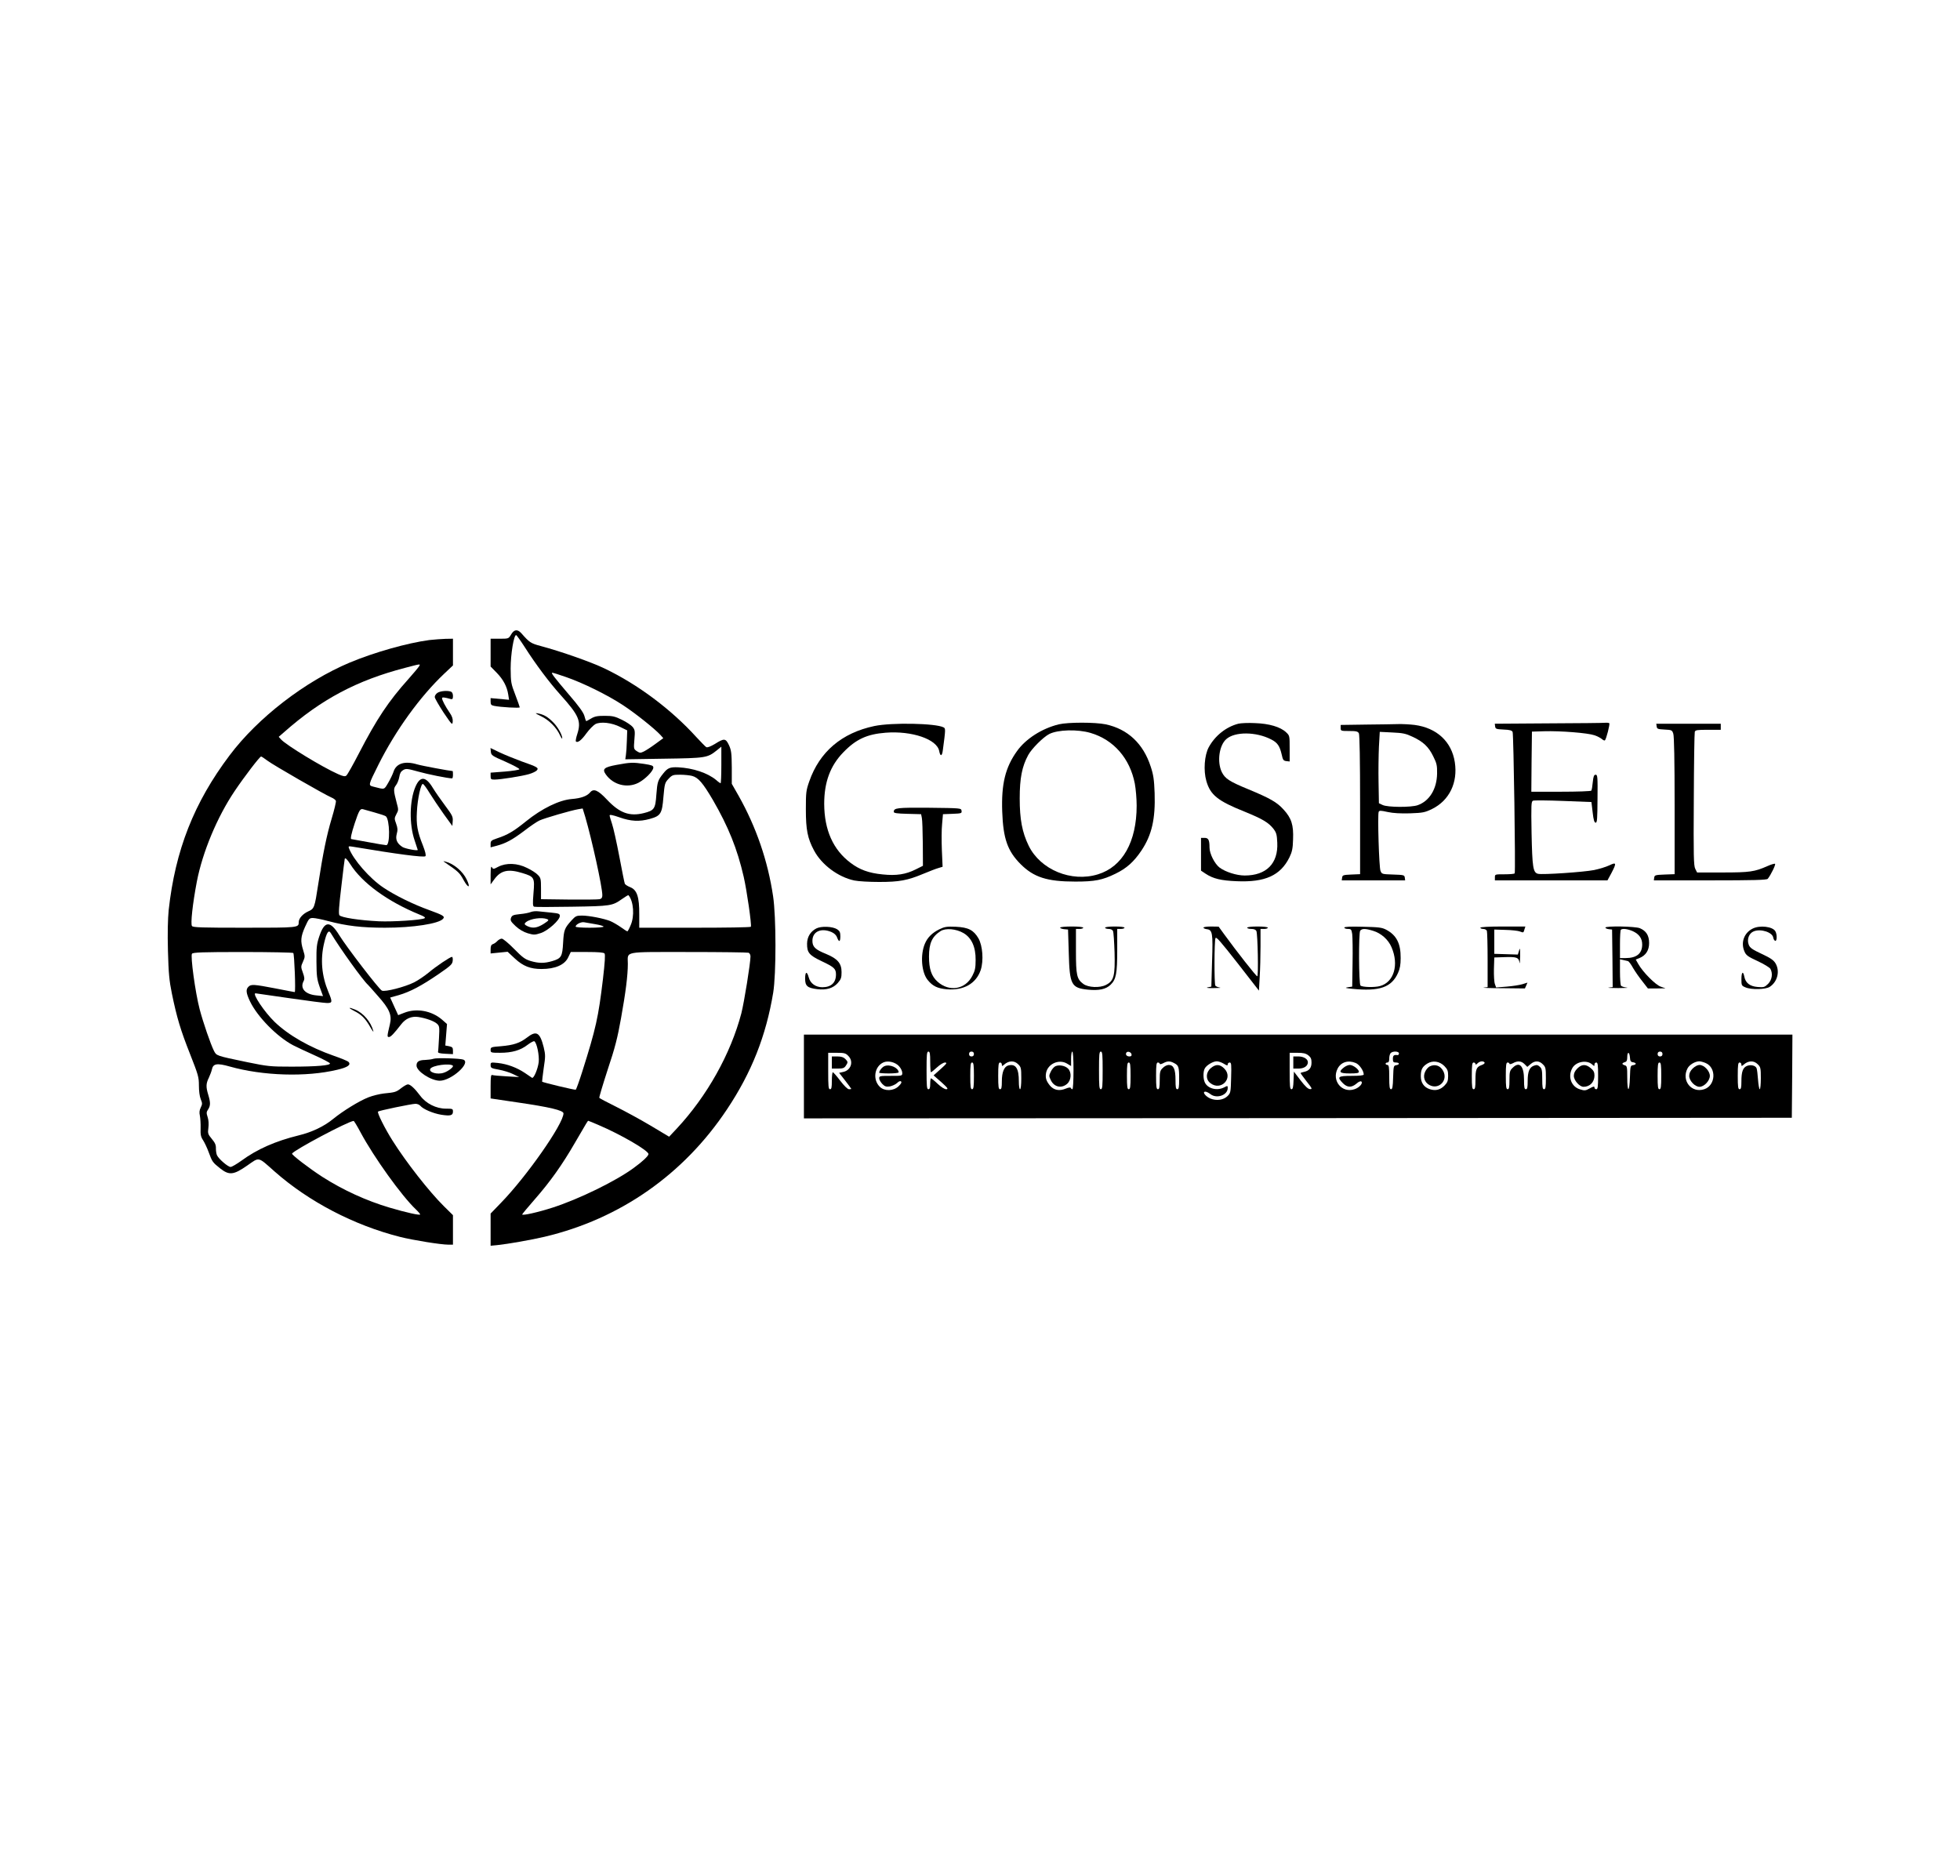 <?xml version="1.0" standalone="no"?>
<!DOCTYPE svg PUBLIC "-//W3C//DTD SVG 20010904//EN"
 "http://www.w3.org/TR/2001/REC-SVG-20010904/DTD/svg10.dtd">
<svg version="1.0" xmlns="http://www.w3.org/2000/svg"
 width="1614pt" height="1545pt" viewBox="0 0 1614 1545"
 preserveAspectRatio="xMidYMid meet">

<g transform="translate(0,1545) scale(0.1,-0.1)"
fill="#000000" stroke="none">
<path d="M4209 10225 c-21 -35 -21 -35 -95 -35 l-74 0 0 -114 0 -115 49 -50
c55 -56 86 -115 96 -180 l7 -44 -76 7 -76 7 0 -29 c0 -25 5 -30 29 -35 54 -11
211 -20 211 -12 0 4 -17 51 -37 104 -35 91 -37 102 -38 216 0 117 26 275 45
275 4 0 37 -46 73 -102 90 -141 199 -286 293 -391 151 -168 172 -215 138 -321
-10 -30 -15 -58 -12 -62 15 -14 46 10 87 67 24 33 58 67 74 76 44 22 134 12
205 -24 l57 -28 -3 -85 c-1 -47 -5 -100 -8 -119 l-5 -34 318 5 c348 5 358 7
436 69 l37 30 0 -151 c0 -82 -3 -150 -6 -150 -3 0 -20 11 -36 26 -71 59 -192
99 -313 105 -67 3 -87 -5 -122 -49 -46 -57 -50 -70 -58 -175 -8 -118 -17 -131
-103 -153 -118 -29 -199 0 -303 110 -75 80 -111 95 -140 60 -25 -30 -75 -48
-150 -54 -103 -8 -247 -78 -379 -185 -100 -81 -151 -111 -237 -139 -47 -16
-53 -21 -53 -46 l0 -28 50 13 c75 20 129 49 227 123 49 38 105 76 125 85 40
19 264 84 320 93 l36 6 21 -68 c56 -193 141 -579 141 -646 0 -20 -6 -29 -22
-33 -13 -3 -126 -4 -253 -3 l-230 3 0 87 c0 78 -2 89 -25 112 -13 15 -53 41
-89 58 -81 41 -172 44 -238 10 -39 -21 -43 -21 -52 -4 -8 12 -10 -4 -11 -62
l0 -79 30 41 c54 75 115 88 232 52 98 -30 102 -37 91 -165 -7 -86 -6 -108 5
-112 7 -3 147 -3 310 0 323 5 334 7 415 64 27 19 50 33 52 31 43 -50 52 -174
17 -250 -11 -27 -23 -48 -26 -48 -3 0 -27 15 -53 34 -27 19 -65 41 -86 50 -53
22 -177 46 -235 46 -45 0 -53 -4 -85 -39 -59 -65 -64 -80 -70 -184 -6 -115
-15 -130 -90 -152 -65 -19 -110 -19 -178 1 -46 14 -66 29 -136 100 -46 47 -91
84 -101 84 -10 0 -27 -9 -37 -20 -10 -11 -26 -22 -36 -25 -14 -5 -19 -16 -19
-42 l0 -35 70 7 70 7 60 -56 c68 -63 128 -86 219 -86 113 0 191 34 220 96 l21
44 134 0 c95 0 137 -4 144 -12 7 -9 3 -74 -13 -211 -38 -316 -57 -404 -171
-764 -25 -79 -49 -145 -53 -147 -7 -4 -269 59 -277 66 -1 2 5 51 13 110 15 98
15 111 0 174 -31 123 -60 140 -138 79 -59 -45 -110 -62 -214 -71 -81 -6 -85
-8 -85 -30 0 -23 3 -24 78 -24 98 0 168 20 227 66 25 19 50 32 55 29 21 -13
42 -118 36 -172 -7 -57 -41 -137 -55 -129 -4 3 -31 21 -59 40 -66 44 -143 73
-221 82 -60 6 -61 6 -61 -18 0 -23 6 -26 68 -37 38 -7 90 -23 118 -37 l49 -24
-104 6 c-57 3 -110 8 -118 11 -10 4 -13 -15 -13 -94 l0 -99 223 -33 c261 -38
377 -65 377 -90 0 -86 -305 -522 -517 -739 l-83 -86 0 -132 0 -133 53 5 c88 9
287 44 392 69 621 147 1145 513 1502 1050 202 303 321 604 380 960 25 152 25
625 -1 795 -43 290 -139 569 -283 825 l-57 100 0 135 c-1 117 -4 141 -23 183
-27 57 -39 59 -115 11 -37 -22 -63 -32 -72 -27 -7 4 -44 42 -82 83 -208 229
-482 434 -756 565 -110 53 -358 140 -526 185 -82 22 -92 29 -159 105 -31 35
-60 32 -84 -10z m453 -351 c139 -48 340 -147 468 -231 102 -67 260 -193 309
-246 l23 -26 -63 -46 c-35 -26 -78 -54 -96 -63 -29 -14 -34 -14 -59 2 -26 18
-26 19 -20 95 6 69 5 80 -14 104 -11 14 -51 41 -88 59 -57 28 -77 33 -142 33
-60 0 -83 -4 -114 -23 -21 -13 -39 -22 -40 -20 -2 2 -8 21 -14 43 -8 28 -47
82 -123 170 -125 147 -155 185 -141 185 6 0 57 -16 114 -36z m1038 -814 c51
-14 88 -58 171 -199 126 -218 200 -400 253 -631 26 -113 67 -398 59 -412 -2
-5 -210 -8 -462 -8 l-457 0 0 108 c1 145 -18 204 -75 226 -22 9 -42 22 -44 29
-3 6 -23 107 -45 223 -22 116 -49 237 -60 269 -11 32 -20 64 -20 70 0 8 27 3
81 -16 93 -33 164 -37 250 -13 90 25 101 43 112 180 10 111 12 118 42 150 30
32 37 34 96 34 35 0 80 -5 99 -10z m-797 -1221 c37 -6 67 -15 67 -20 0 -5 -52
-9 -115 -9 -65 0 -115 4 -115 9 0 18 45 41 70 36 14 -2 55 -10 93 -16z m1261
-235 c9 -3 16 -17 16 -30 0 -56 -52 -377 -75 -468 -88 -335 -283 -683 -532
-950 l-63 -67 -152 91 c-84 50 -213 120 -285 156 -73 36 -135 69 -138 73 -2 5
29 109 69 232 61 182 81 262 110 424 38 211 56 352 56 448 0 106 -48 97 500
97 263 0 485 -3 494 -6z m-1237 -1418 c186 -79 413 -211 413 -240 0 -15 -48
-61 -120 -113 -147 -109 -453 -258 -670 -328 -118 -38 -250 -68 -250 -56 0 3
47 60 105 126 126 144 225 283 330 465 98 169 105 180 109 180 2 0 40 -15 83
-34z"/>
<path d="M3535 10179 c-180 -24 -450 -100 -654 -185 -369 -155 -757 -454 -990
-764 -294 -390 -448 -783 -502 -1275 -7 -72 -10 -189 -6 -335 5 -186 11 -247
32 -350 41 -200 72 -303 150 -500 68 -173 73 -190 73 -260 0 -46 6 -90 15
-112 14 -34 14 -40 0 -69 -11 -22 -13 -41 -7 -67 4 -21 7 -67 6 -103 -2 -54 2
-72 21 -100 12 -19 33 -63 46 -99 28 -76 31 -82 94 -132 74 -58 110 -55 222
23 104 72 85 77 227 -49 281 -248 653 -442 1032 -538 107 -27 336 -64 399 -64
l37 0 0 121 0 122 -76 75 c-120 119 -309 360 -421 538 -63 99 -129 231 -120
240 8 8 273 63 308 64 15 0 32 -7 40 -16 23 -28 105 -63 172 -74 77 -12 97 -6
97 26 0 23 -3 24 -58 24 -80 0 -164 42 -212 107 -45 60 -81 93 -101 93 -9 0
-33 -14 -54 -30 -42 -33 -50 -36 -144 -45 -35 -4 -93 -18 -128 -32 -76 -30
-209 -112 -290 -178 -74 -61 -175 -109 -283 -135 -191 -47 -342 -113 -474
-210 -38 -27 -77 -50 -87 -50 -21 0 -94 62 -111 94 -6 11 -10 37 -10 57 1 29
-6 47 -33 79 -33 40 -35 46 -29 92 4 31 2 64 -6 88 -11 34 -11 42 4 64 20 31
20 57 1 120 -20 65 -19 93 5 141 10 22 22 53 25 68 10 48 41 54 147 24 273
-77 629 -88 884 -27 87 20 117 41 94 65 -8 8 -62 30 -120 50 -200 70 -372 168
-488 279 -84 81 -188 236 -158 236 2 0 127 -18 278 -40 150 -22 290 -40 311
-40 45 0 46 8 11 92 -55 132 -67 267 -35 401 21 89 37 113 55 83 77 -128 267
-392 306 -426 3 -3 40 -43 81 -91 96 -107 118 -159 100 -233 -24 -101 -24
-106 -8 -106 15 0 42 29 101 105 36 47 85 68 140 60 65 -10 131 -34 155 -56
20 -19 21 -27 16 -120 -3 -55 -6 -105 -8 -112 -1 -8 17 -13 61 -15 l62 -3 0
29 c0 25 -5 30 -31 36 l-32 6 7 89 7 88 -42 37 c-86 73 -209 95 -309 56 l-51
-20 -33 72 -33 73 71 20 c95 28 187 77 326 172 102 70 115 82 118 111 2 18 -1
32 -6 32 -15 0 -130 -77 -194 -131 -33 -27 -86 -63 -118 -79 -76 -38 -239 -80
-265 -68 -24 11 -292 360 -351 456 -75 123 -122 120 -165 -10 -21 -63 -24 -91
-23 -208 1 -120 4 -143 27 -209 l27 -74 -57 6 c-91 9 -134 59 -103 117 9 17 8
32 -6 70 -17 47 -17 51 1 90 17 39 18 43 2 94 -24 76 -21 112 15 193 31 68 35
73 65 73 17 0 73 -11 125 -25 150 -40 277 -55 468 -55 230 0 445 33 479 74 16
20 1 29 -114 71 -131 47 -282 121 -377 185 -113 75 -249 231 -284 324 -7 17
-4 19 32 13 363 -61 585 -90 597 -78 7 7 -1 38 -21 90 -45 112 -55 170 -49
275 5 109 34 237 50 230 7 -3 32 -37 56 -77 25 -40 76 -116 115 -171 l71 -98
3 40 c3 36 -4 49 -62 127 -36 48 -82 114 -102 147 -58 96 -104 99 -143 9 -49
-115 -52 -309 -7 -441 14 -41 26 -77 26 -79 0 -10 -105 10 -126 24 -45 29 -59
62 -47 107 9 33 8 49 -5 85 -15 41 -15 45 2 78 18 32 18 38 3 92 -27 103 -28
119 -6 147 11 14 23 44 27 68 5 31 14 46 33 57 23 13 35 11 122 -13 77 -22
246 -56 280 -56 4 0 7 14 7 30 0 17 -1 30 -2 30 -24 1 -256 44 -292 55 -103
31 -174 9 -196 -62 -7 -21 -27 -62 -44 -91 -34 -57 -26 -55 -119 -31 -46 12
-47 8 40 183 142 283 342 560 542 749 l71 67 0 110 0 110 -62 -1 c-35 -1 -94
-6 -133 -10z m-84 -216 c-6 -10 -44 -56 -86 -103 -166 -185 -262 -329 -410
-615 -48 -93 -94 -175 -103 -182 -11 -9 -25 -7 -68 12 -129 57 -426 238 -469
285 l-20 22 45 39 c305 270 599 426 995 529 133 35 128 34 116 13z m-1249
-777 c47 -36 470 -279 526 -303 18 -7 35 -20 38 -28 3 -7 -13 -74 -35 -147
-40 -133 -71 -282 -111 -543 -29 -190 -32 -199 -81 -220 -46 -21 -79 -58 -79
-89 0 -46 -1 -46 -446 -46 -350 0 -424 2 -433 14 -13 16 5 182 40 366 47 243
167 531 311 745 80 119 207 285 218 285 4 0 27 -15 52 -34z m883 -427 c44 -12
85 -26 92 -31 33 -25 37 -238 4 -238 -9 0 -76 11 -150 25 -74 14 -136 25 -138
25 -9 0 0 45 28 130 35 106 45 122 68 116 9 -2 52 -14 96 -27z m-201 -425 c98
-156 310 -309 569 -415 40 -16 53 -25 43 -31 -26 -15 -261 -30 -376 -25 -162
8 -311 31 -325 50 -8 11 -4 71 16 238 14 123 27 225 28 227 5 10 20 -5 45 -44z
m-469 -732 c9 -6 21 -322 12 -322 -2 0 -73 13 -158 30 -177 34 -202 36 -223
14 -23 -22 -20 -51 12 -119 61 -128 223 -293 356 -363 28 -14 107 -52 175 -82
69 -31 126 -61 128 -67 6 -17 -110 -27 -317 -27 -175 0 -194 2 -365 37 -259
54 -252 52 -274 95 -27 54 -88 231 -117 341 -36 138 -77 440 -63 457 9 11 86
14 418 14 223 0 411 -4 416 -8z m555 -1479 c109 -203 337 -521 454 -632 20
-19 36 -38 36 -42 0 -10 -117 16 -252 56 -192 57 -382 144 -553 253 -107 69
-256 183 -250 192 18 30 460 265 507 269 3 1 30 -43 58 -96z"/>
<path d="M3602 9744 c-12 -8 -22 -23 -22 -34 0 -10 33 -67 72 -127 70 -103 73
-107 76 -76 2 23 -5 45 -26 75 -35 51 -62 103 -62 118 0 10 19 8 73 -7 13 -3
17 2 17 25 0 18 -6 32 -16 36 -29 11 -89 6 -112 -10z"/>
<path d="M4455 9552 c67 -32 127 -93 156 -156 10 -22 19 -34 19 -26 0 29 -38
96 -76 133 -45 45 -75 62 -124 72 -28 5 -24 1 25 -23z"/>
<path d="M8719 9485 c-139 -34 -272 -119 -344 -220 -97 -135 -130 -272 -122
-499 8 -223 44 -324 151 -432 109 -109 219 -144 451 -144 160 0 223 12 331 65
91 44 151 98 213 190 86 129 116 260 109 474 -4 110 -10 151 -32 217 -61 190
-189 310 -371 349 -88 18 -309 18 -386 0z m262 -71 c190 -56 324 -210 364
-418 8 -43 15 -124 15 -181 0 -297 -116 -503 -318 -565 -219 -68 -474 37 -571
235 -54 111 -74 218 -74 390 0 167 19 263 70 357 28 52 124 148 173 173 70 36
233 41 341 9z"/>
<path d="M10197 9490 c-100 -26 -191 -98 -243 -193 -36 -66 -45 -193 -20 -279
33 -115 94 -164 317 -253 147 -60 195 -89 236 -141 24 -32 28 -48 31 -114 8
-171 -90 -270 -268 -270 -67 0 -159 29 -208 66 -40 31 -82 114 -82 164 0 63
-9 80 -41 80 l-29 0 0 -135 0 -135 39 -26 c61 -40 126 -56 256 -61 233 -10
359 47 433 196 22 46 28 72 30 148 5 119 -13 175 -78 246 -55 61 -112 93 -290
167 -158 65 -192 88 -219 142 -40 84 -22 219 37 271 70 63 245 62 369 -2 52
-26 71 -54 87 -123 10 -47 15 -53 39 -56 l27 -3 0 106 c0 106 0 107 -30 135
-47 44 -139 71 -255 75 -55 3 -117 0 -138 -5z"/>
<path d="M12752 9493 l-443 -3 3 -23 c3 -20 9 -22 70 -25 51 -2 68 -7 74 -20
8 -17 25 -1151 17 -1164 -2 -5 -40 -8 -84 -8 -78 0 -79 0 -79 -25 l0 -25 464
0 463 0 32 59 c44 84 42 93 -16 65 -27 -13 -83 -30 -126 -39 -85 -17 -426 -40
-462 -31 -41 10 -47 53 -53 333 -4 239 -3 263 12 269 10 4 122 3 249 -2 l232
-9 10 -85 c7 -63 14 -85 25 -85 12 0 14 32 15 198 2 179 0 197 -15 197 -14 0
-19 -13 -24 -61 -3 -33 -8 -65 -12 -70 -3 -5 -113 -9 -250 -9 l-244 0 2 248 3
247 100 3 c137 4 360 -14 415 -33 24 -8 52 -23 62 -32 10 -9 21 -13 24 -10 11
10 43 135 36 141 -3 3 -17 5 -31 4 -14 -2 -225 -4 -469 -5z"/>
<path d="M7200 9471 c-269 -57 -451 -212 -536 -456 -26 -74 -28 -91 -28 -230
0 -168 14 -239 67 -338 62 -118 199 -220 332 -248 33 -7 125 -12 205 -12 165
0 232 12 368 69 48 20 102 41 121 46 l33 10 -6 136 c-3 75 -3 173 2 217 l7 80
78 3 c74 3 78 4 75 25 -3 22 -3 22 -267 25 -266 2 -291 -1 -291 -34 0 -10 26
-14 112 -16 l113 -3 6 -30 c4 -16 7 -112 8 -212 l1 -183 -58 -29 c-83 -42
-161 -54 -274 -42 -114 11 -190 39 -265 96 -143 108 -215 270 -216 485 0 179
50 314 157 424 105 109 196 150 349 162 217 17 423 -54 441 -151 9 -48 24 -44
30 8 23 172 23 178 6 187 -64 34 -427 41 -570 11z"/>
<path d="M11248 9483 l-208 -3 0 -25 c0 -24 2 -25 70 -25 58 0 71 -3 80 -19 6
-13 10 -216 10 -590 l0 -570 -72 -3 c-67 -3 -73 -5 -76 -25 l-3 -23 261 0 261
0 -3 23 c-3 21 -8 22 -96 25 -90 3 -93 3 -104 30 -12 28 -25 460 -15 486 5 12
16 12 74 -1 46 -10 106 -13 184 -11 107 4 122 7 182 36 142 70 213 217 187
385 -26 170 -149 283 -331 307 -41 5 -101 8 -134 7 -33 -1 -153 -3 -267 -4z
m383 -100 c89 -41 133 -83 171 -161 29 -58 33 -75 32 -142 -2 -128 -63 -227
-160 -261 -54 -19 -249 -18 -289 2 l-30 14 -3 170 c-2 94 0 226 3 294 l7 124
102 -5 c88 -4 112 -9 167 -35z"/>
<path d="M13642 9468 c3 -21 9 -23 65 -26 59 -3 62 -4 72 -34 7 -21 11 -216
11 -594 l0 -563 -82 -3 c-77 -3 -83 -5 -86 -25 l-3 -23 464 0 c360 0 467 3
474 13 25 31 67 117 60 123 -3 4 -33 -5 -64 -19 -104 -46 -144 -52 -368 -52
l-210 0 -15 30 c-13 26 -15 103 -12 570 1 297 5 548 8 558 5 15 19 17 110 17
l104 0 0 25 0 25 -266 0 -265 0 3 -22z"/>
<path d="M4042 9259 c3 -29 10 -34 121 -82 64 -29 116 -56 114 -62 -2 -5 -56
-14 -120 -19 l-117 -9 0 -28 c0 -26 3 -29 33 -29 48 0 225 28 283 45 28 8 57
22 65 31 17 21 5 28 -129 75 -56 21 -136 53 -178 73 l-75 36 3 -31z"/>
<path d="M5077 9151 c-103 -19 -120 -34 -88 -79 61 -86 175 -115 267 -69 56
29 124 97 124 126 0 16 -12 20 -75 30 -93 14 -116 13 -228 -8z"/>
<path d="M3664 8348 c113 -78 121 -85 155 -148 38 -68 58 -63 24 7 -31 66
-106 130 -173 147 -23 6 -23 5 -6 -6z"/>
<path d="M4370 7939 c-14 -6 -54 -14 -89 -17 -55 -6 -65 -10 -73 -31 -7 -21
-2 -30 38 -68 32 -29 65 -48 101 -59 49 -14 57 -14 106 2 59 19 157 107 157
141 0 18 -9 21 -67 27 -38 4 -86 9 -108 11 -22 3 -51 0 -65 -6z m135 -58 c18
-7 14 -12 -29 -40 -53 -33 -89 -38 -131 -19 -28 13 -31 21 -12 35 35 28 128
41 172 24z"/>
<path d="M6722 7804 c-48 -25 -75 -69 -76 -124 -1 -74 16 -96 119 -145 104
-49 119 -63 119 -110 0 -68 -40 -105 -112 -105 -55 0 -99 31 -112 80 -15 55
-30 50 -30 -10 0 -60 19 -76 100 -86 76 -9 131 8 169 51 27 31 31 44 31 90 0
72 -33 110 -127 149 -90 36 -113 59 -113 108 0 76 70 109 156 73 23 -10 40
-25 47 -45 16 -42 27 -38 27 10 0 32 -5 43 -26 57 -37 24 -131 28 -172 7z"/>
<path d="M7735 7797 c-59 -29 -98 -68 -119 -119 -39 -92 -28 -235 23 -298 41
-51 81 -70 158 -77 139 -11 241 47 279 159 25 77 16 200 -19 261 -40 68 -83
90 -186 95 -75 3 -93 0 -136 -21z m199 -31 c67 -39 101 -115 100 -221 0 -66
-5 -89 -27 -131 -58 -113 -190 -135 -287 -48 -50 45 -70 105 -70 206 0 110 25
165 95 210 42 27 129 19 189 -16z"/>
<path d="M8730 7811 c0 -6 15 -11 33 -13 l32 -3 6 -195 c7 -260 21 -286 157
-300 92 -9 149 3 188 41 45 44 54 92 54 288 l0 171 30 0 c17 0 30 5 30 10 0 6
-33 10 -80 10 -47 0 -80 -4 -80 -10 0 -5 13 -10 29 -10 18 0 32 -7 36 -17 5
-10 10 -89 13 -176 5 -194 -5 -235 -71 -268 -50 -26 -145 -22 -186 8 -54 40
-61 71 -61 271 l0 182 30 0 c17 0 30 5 30 10 0 6 -38 10 -95 10 -52 0 -95 -4
-95 -9z"/>
<path d="M9910 7811 c0 -5 12 -11 27 -13 47 -5 52 -31 44 -263 l-6 -210 -30
-6 c-18 -4 3 -7 50 -6 44 0 67 2 50 4 -16 3 -33 10 -37 16 -10 15 -9 366 1
391 6 15 41 -26 183 -207 l175 -225 6 111 c4 62 7 176 7 255 l0 142 30 0 c17
0 30 5 30 10 0 6 -35 10 -85 10 -50 0 -85 -4 -85 -10 0 -5 15 -10 34 -10 23 0
36 -6 42 -17 11 -28 18 -373 7 -373 -9 0 -169 204 -273 347 l-45 62 -62 1
c-35 0 -63 -4 -63 -9z"/>
<path d="M11070 7811 c0 -6 13 -11 29 -11 27 0 30 -4 36 -42 3 -24 5 -131 3
-238 l-3 -195 -35 -5 c-29 -5 -23 -7 35 -13 225 -23 324 12 377 130 16 35 22
68 22 123 1 120 -34 188 -118 233 -36 19 -60 22 -193 25 -106 3 -153 0 -153
-7z m236 -26 c67 -20 126 -72 153 -136 62 -144 20 -287 -94 -319 -45 -13 -148
-10 -162 4 -14 13 -16 436 -2 452 15 18 43 18 105 -1z"/>
<path d="M12190 7810 c0 -5 11 -10 24 -10 13 0 27 -7 30 -16 3 -9 6 -116 6
-239 l0 -224 -32 -4 c-18 -2 51 -5 153 -5 l186 -2 11 24 10 24 -41 -13 c-23
-7 -81 -16 -129 -20 l-88 -7 -10 28 c-6 15 -9 70 -8 123 l3 96 88 3 c97 3 113
-3 120 -46 2 -15 4 9 5 53 0 66 -1 74 -9 47 l-10 -33 -97 3 -97 3 0 100 0 100
93 -3 c50 -1 104 -7 118 -13 30 -11 29 -12 38 19 l7 22 -185 0 c-117 0 -186
-4 -186 -10z"/>
<path d="M13220 7811 c0 -5 12 -11 28 -13 l27 -3 3 -237 2 -237 -32 -4 c-18
-2 17 -4 77 -4 61 0 92 2 70 4 -22 3 -43 10 -47 16 -4 7 -8 58 -8 115 l0 102
28 -6 c15 -3 32 -7 38 -9 7 -2 26 -27 42 -57 17 -29 52 -79 77 -110 l45 -58
73 0 72 1 -40 14 c-43 15 -147 120 -184 186 l-21 37 30 12 c53 22 80 64 80
124 0 62 -24 100 -76 122 -38 16 -284 20 -284 5z m227 -30 c51 -24 76 -59 76
-109 0 -75 -46 -112 -138 -112 l-45 0 0 113 c0 63 3 117 7 120 12 13 58 7 100
-12z"/>
<path d="M14431 7802 c-69 -35 -97 -113 -67 -185 14 -34 26 -43 110 -82 52
-24 99 -53 105 -64 21 -39 13 -90 -19 -123 -29 -28 -35 -30 -86 -26 -64 5
-100 33 -110 85 -10 51 -24 39 -24 -21 0 -51 2 -54 33 -67 48 -21 166 -18 200
4 65 42 86 131 47 195 -16 26 -43 44 -114 77 -75 35 -95 49 -105 73 -18 44 0
96 40 112 57 24 154 -7 161 -51 2 -13 9 -24 16 -27 15 -5 17 51 2 78 -21 40
-130 53 -189 22z"/>
<path d="M2916 7125 c61 -30 93 -63 134 -135 17 -30 28 -44 24 -30 -20 75 -82
148 -150 176 -56 23 -61 16 -8 -11z"/>
<path d="M6620 6585 l0 -345 4068 2 4067 3 3 343 2 342 -4070 0 -4070 0 0
-345z m1040 120 c0 -47 3 -85 6 -85 4 0 26 18 50 40 25 23 53 40 66 40 20 -1
14 -9 -35 -53 l-59 -53 64 -56 c53 -48 59 -57 40 -58 -14 0 -42 18 -71 45 -26
25 -51 45 -55 45 -3 0 -6 -20 -6 -45 0 -33 -4 -45 -15 -45 -13 0 -15 24 -15
155 0 131 2 155 15 155 12 0 15 -16 15 -85z m360 65 c0 -13 -7 -20 -20 -20
-13 0 -20 7 -20 20 0 13 7 20 20 20 13 0 20 -7 20 -20z m820 -135 c0 -87 -4
-155 -9 -155 -5 0 -11 5 -13 10 -2 7 -17 5 -42 -5 -52 -22 -98 -13 -130 25
-31 38 -39 64 -32 104 14 75 105 116 171 78 l35 -21 0 59 c0 33 4 60 10 60 6
0 10 -58 10 -155z m240 0 c0 -131 -2 -155 -15 -155 -13 0 -15 24 -15 155 0
131 2 155 15 155 13 0 15 -24 15 -155z m238 132 c2 -11 -3 -17 -17 -17 -23 0
-35 15 -26 31 10 15 39 6 43 -14z m2202 8 c0 -9 -6 -15 -12 -14 -30 4 -38 -3
-38 -31 0 -25 4 -30 25 -30 31 0 33 -17 3 -22 -22 -3 -23 -8 -26 -100 -2 -78
-6 -98 -17 -98 -12 0 -15 19 -15 100 0 82 -3 100 -15 100 -8 0 -15 5 -15 10 0
6 7 10 15 10 10 0 15 10 15 33 0 18 5 38 12 45 18 18 68 15 68 -3z m2170 -5
c0 -13 -7 -20 -20 -20 -13 0 -20 7 -20 20 0 13 7 20 20 20 13 0 20 -7 20 -20z
m-6705 -15 c47 -46 23 -120 -43 -133 l-32 -7 50 -64 c28 -36 50 -66 50 -68 0
-2 -8 -3 -19 -3 -11 0 -39 27 -72 70 -29 39 -57 70 -61 70 -4 0 -8 -31 -8 -70
0 -56 -3 -70 -15 -70 -13 0 -15 23 -15 150 l0 150 70 0 c62 0 74 -3 95 -25z
m3789 4 c20 -16 26 -29 26 -59 0 -44 -19 -68 -61 -77 -16 -3 -29 -8 -29 -10 0
-3 23 -34 50 -69 46 -58 48 -64 28 -63 -16 0 -39 21 -78 72 l-55 72 -3 -72
c-2 -56 -6 -73 -17 -73 -13 0 -15 25 -15 150 l0 150 64 0 c49 0 69 -5 90 -21z
m2648 -16 c2 -31 7 -39 26 -41 12 -2 22 -7 22 -12 0 -5 -10 -10 -22 -12 -22
-3 -23 -8 -26 -100 -4 -127 -22 -129 -22 -2 0 87 -2 96 -20 101 -11 3 -20 9
-20 13 0 4 9 10 20 13 15 4 20 14 20 41 0 48 18 46 22 -1z m-6019 -73 c15 -16
27 -41 27 -55 0 -25 0 -25 -95 -25 -89 0 -95 -1 -95 -20 0 -12 12 -32 26 -47
21 -21 32 -24 61 -20 20 4 47 16 60 28 15 15 27 19 33 13 7 -7 0 -20 -21 -40
-41 -39 -114 -42 -153 -5 -62 59 -46 169 29 202 38 17 98 2 128 -31z m982 15
c23 -22 25 -32 25 -115 0 -53 -4 -90 -10 -90 -6 0 -10 28 -10 64 0 108 -25
147 -86 132 -35 -9 -54 -55 -54 -131 0 -51 -3 -65 -15 -65 -12 0 -15 19 -15
110 0 91 3 110 15 110 8 0 15 -7 15 -17 0 -14 2 -15 18 -1 39 35 85 36 117 3z
m1284 10 c37 -19 41 -31 41 -131 0 -68 -3 -84 -15 -84 -12 0 -15 15 -15 78 0
88 -16 122 -56 122 -14 0 -36 -11 -49 -25 -22 -21 -25 -33 -25 -100 0 -60 -3
-75 -15 -75 -12 0 -15 19 -15 110 0 91 3 110 15 110 8 0 15 -5 15 -10 0 -6 12
-4 28 4 35 19 56 20 91 1z m409 -5 c26 -16 32 -17 32 -5 0 8 7 15 16 15 14 0
15 -16 12 -125 -3 -119 -4 -126 -29 -151 -33 -33 -92 -41 -141 -21 -41 17 -71
57 -42 57 9 0 27 -9 41 -20 52 -41 143 -9 143 50 0 20 -1 20 -30 5 -58 -30
-136 -10 -159 42 -14 31 -14 89 0 114 14 27 68 59 99 59 14 0 40 -9 58 -20z
m1086 6 c30 -12 66 -64 66 -95 0 -7 -34 -11 -100 -11 -113 0 -123 -8 -71 -61
37 -36 70 -37 111 -3 19 17 35 23 41 17 14 -14 -17 -50 -57 -63 -104 -35 -190
71 -139 170 28 54 87 72 149 46z m730 -25 c26 -27 31 -39 31 -81 0 -40 -5 -54
-29 -79 -35 -36 -74 -46 -121 -31 -49 16 -75 53 -75 107 0 55 12 78 53 104 45
28 101 20 141 -20z m331 29 c4 -6 -7 -15 -24 -21 -43 -15 -51 -35 -51 -123 0
-61 -3 -76 -15 -76 -12 0 -15 19 -15 110 0 91 3 110 15 110 8 0 15 -5 15 -12
0 -8 6 -6 17 5 19 19 48 22 58 7z m329 -13 l23 -23 27 23 c35 30 71 29 101 -2
23 -22 25 -32 25 -115 0 -73 -3 -90 -15 -90 -12 0 -15 16 -15 83 0 72 -3 87
-20 102 -16 15 -26 17 -48 9 -37 -13 -52 -48 -52 -126 0 -54 -3 -68 -15 -68
-12 0 -15 15 -15 78 0 115 -38 155 -95 97 -22 -21 -25 -33 -25 -100 0 -60 -3
-75 -15 -75 -12 0 -15 19 -15 110 0 91 3 110 15 110 8 0 15 -5 15 -10 0 -6 12
-4 28 4 39 22 70 19 96 -7z m557 -3 c18 -16 19 -16 19 -1 0 10 7 17 15 17 12
0 15 -19 15 -110 0 -91 -3 -110 -15 -110 -8 0 -15 6 -15 14 0 11 -9 10 -39 -7
-34 -19 -42 -20 -80 -8 -71 21 -102 102 -65 172 28 56 120 74 165 33z m934 12
c91 -38 84 -185 -11 -216 -105 -35 -190 71 -138 171 15 30 61 58 97 59 10 0
33 -6 52 -14z m430 -11 c23 -22 25 -32 25 -115 0 -49 -4 -90 -9 -90 -4 0 -11
35 -14 78 -3 42 -8 85 -12 95 -9 23 -50 32 -81 18 -32 -14 -44 -48 -44 -127 0
-50 -3 -64 -15 -64 -12 0 -15 19 -15 110 0 91 3 110 15 110 8 0 15 -7 15 -17
0 -14 2 -15 18 -1 39 35 85 36 117 3z m-6455 -95 c0 -91 -3 -110 -15 -110 -12
0 -15 19 -15 110 0 91 3 110 15 110 12 0 15 -19 15 -110z m1290 0 c0 -91 -3
-110 -15 -110 -12 0 -15 19 -15 110 0 91 3 110 15 110 12 0 15 -19 15 -110z
m4370 0 c0 -91 -3 -110 -15 -110 -12 0 -15 19 -15 110 0 91 3 110 15 110 12 0
15 -19 15 -110z"/>
<path d="M8692 6670 c-12 -5 -30 -25 -39 -45 -16 -33 -16 -37 0 -70 27 -57 87
-71 134 -31 35 30 39 95 8 126 -24 24 -72 33 -103 20z"/>
<path d="M6850 6700 l0 -50 49 0 c40 0 53 4 65 22 20 29 20 34 -4 58 -14 14
-33 20 -65 20 l-45 0 0 -50z"/>
<path d="M10650 6700 l0 -50 43 0 c45 0 77 21 77 52 0 27 -35 48 -78 48 l-42
0 0 -50z"/>
<path d="M7283 6670 c-19 -8 -43 -38 -43 -54 0 -3 36 -6 80 -6 44 0 80 4 80 9
0 37 -73 70 -117 51z"/>
<path d="M9971 6654 c-42 -35 -44 -92 -5 -123 88 -70 194 41 115 120 -36 36
-70 37 -110 3z"/>
<path d="M11066 6659 c-47 -37 -35 -49 49 -49 58 0 75 3 75 14 0 20 -48 56
-75 56 -12 0 -34 -9 -49 -21z"/>
<path d="M11773 6668 c-12 -6 -29 -25 -37 -43 -21 -43 -5 -90 36 -111 76 -40
153 38 113 115 -23 45 -67 61 -112 39z"/>
<path d="M12989 6651 c-20 -20 -29 -39 -29 -61 0 -37 47 -90 80 -90 52 0 89
38 90 92 0 28 -7 42 -31 62 -40 34 -74 33 -110 -3z"/>
<path d="M13939 6651 c-20 -20 -29 -39 -29 -61 0 -40 47 -90 85 -90 38 0 85
50 85 90 0 40 -47 90 -85 90 -16 0 -38 -12 -56 -29z"/>
<path d="M3570 6731 c-14 -5 -45 -9 -70 -10 -51 -1 -70 -14 -70 -46 0 -47 118
-124 191 -125 95 0 261 148 194 174 -27 10 -219 16 -245 7z m159 -57 c10 -9
-37 -46 -74 -58 -54 -19 -129 4 -111 33 18 28 161 47 185 25z"/>
</g>
</svg>
